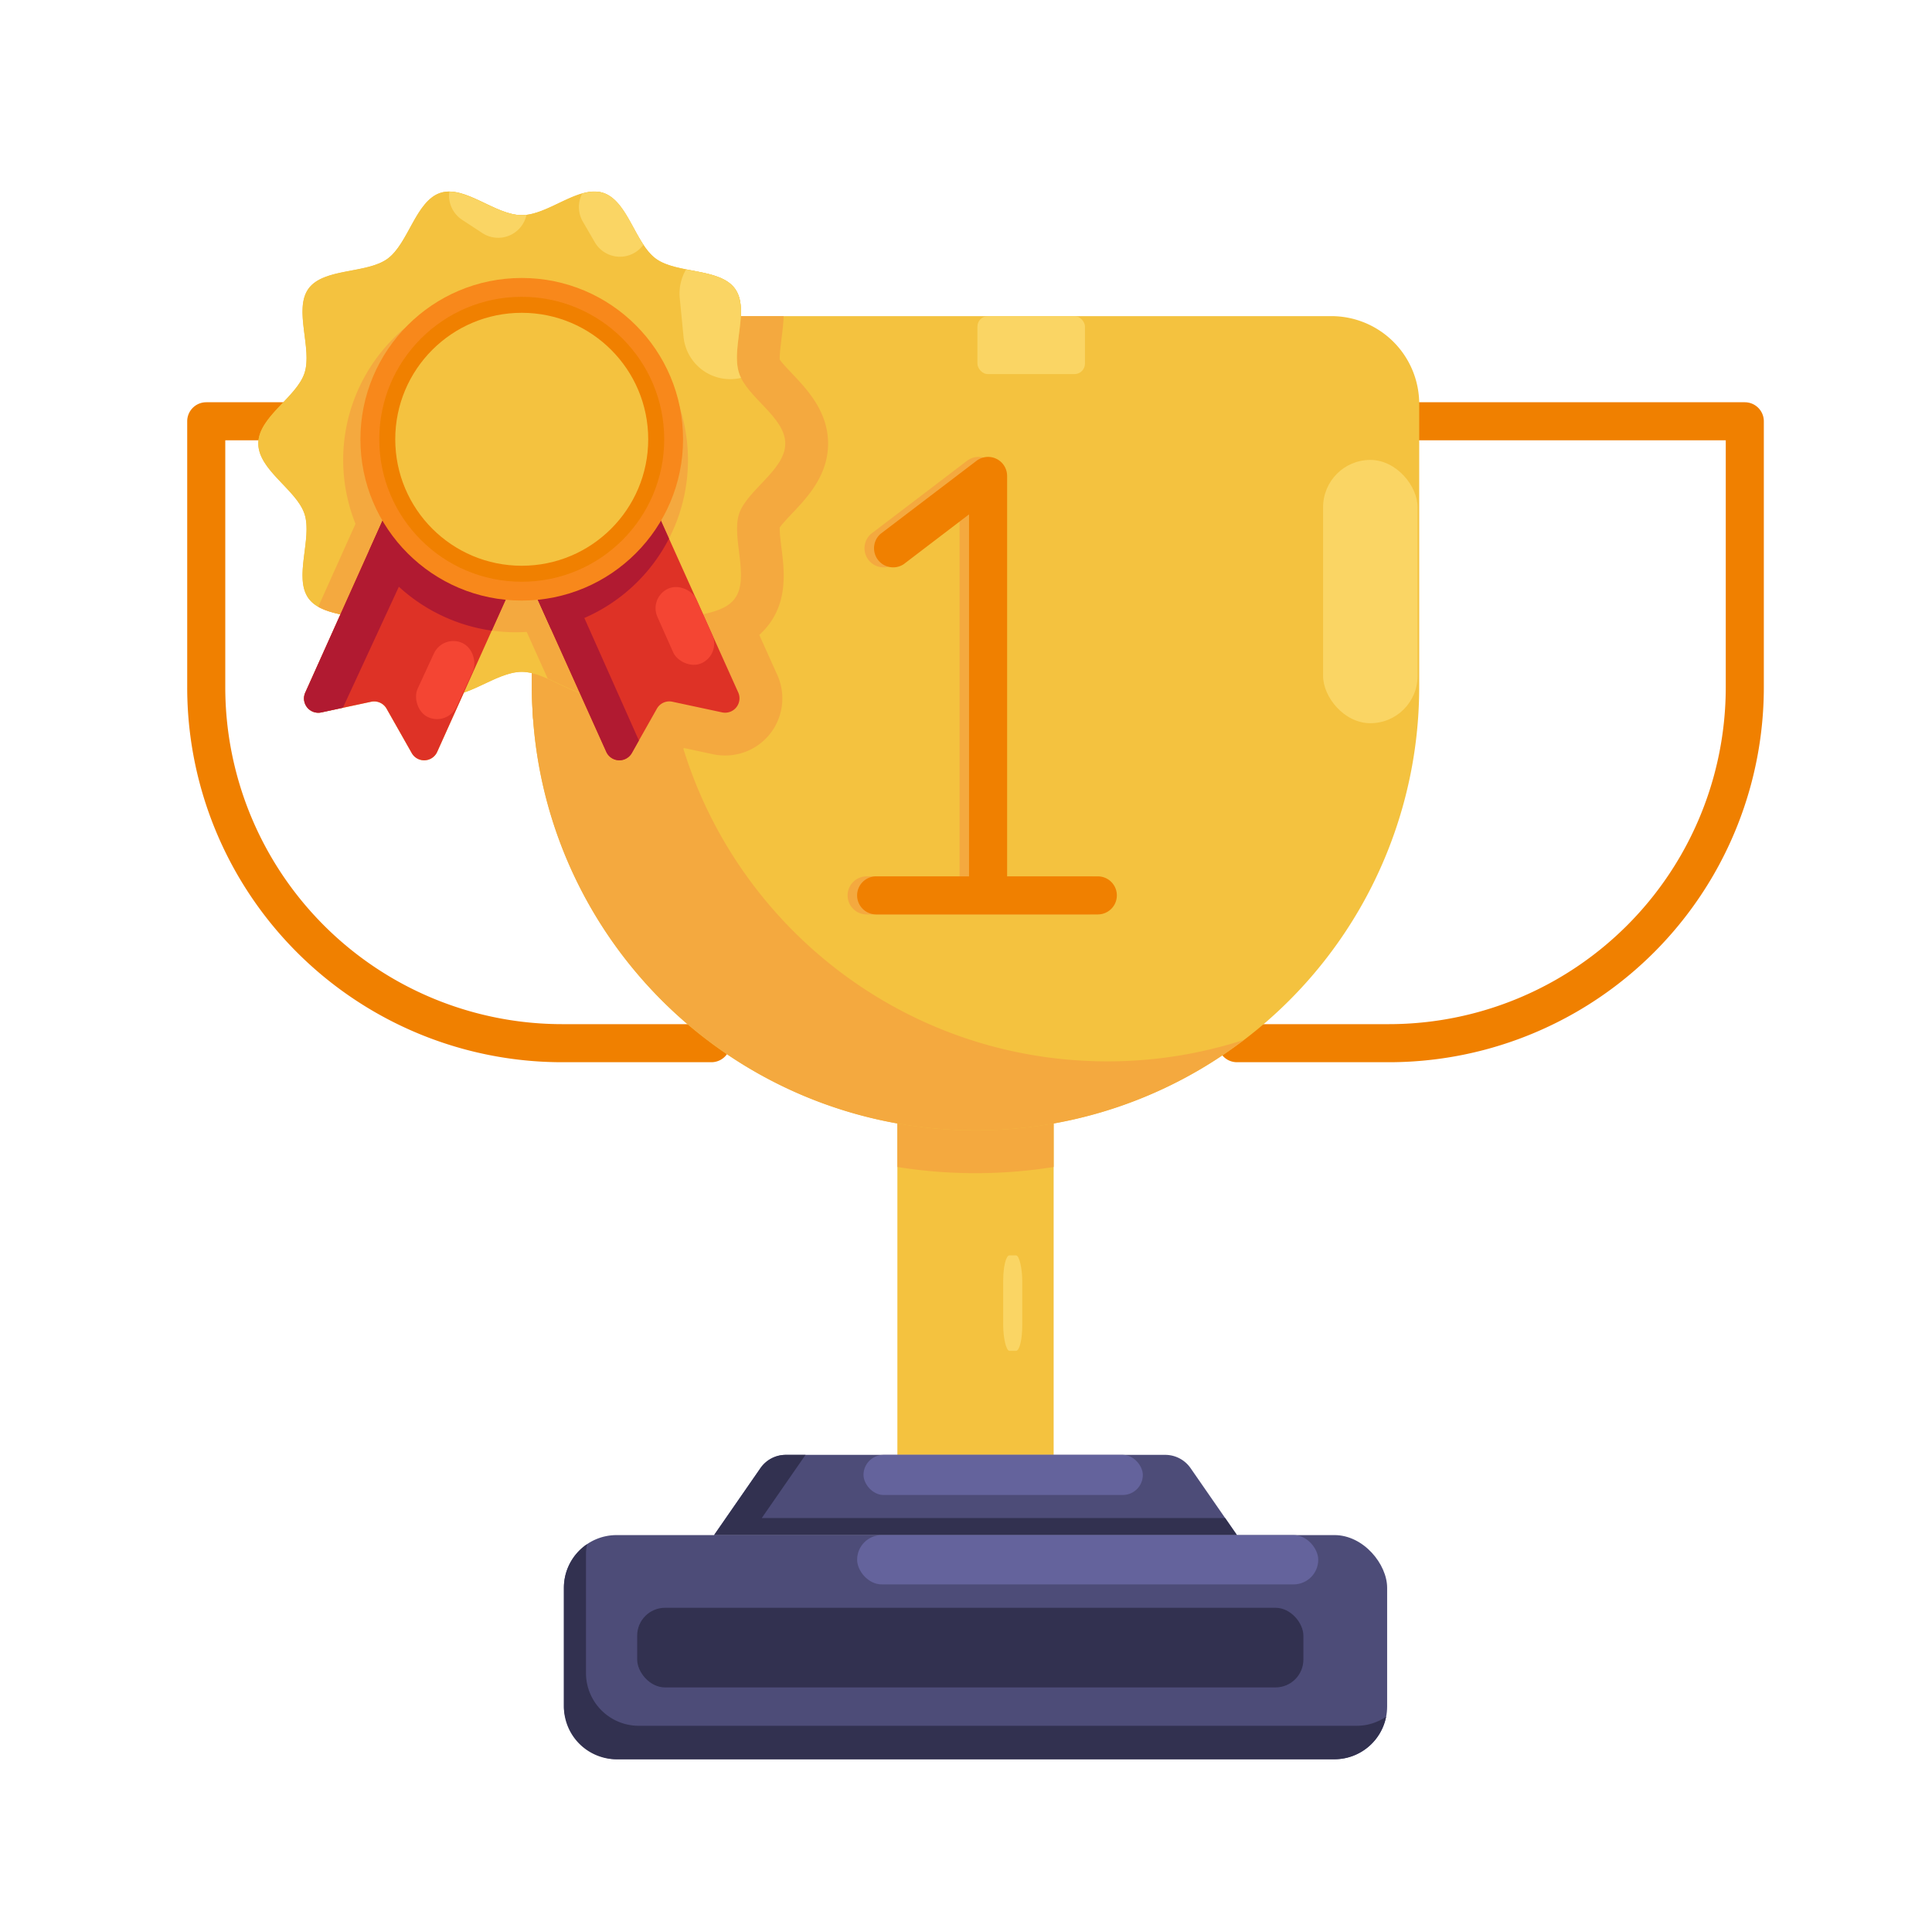 <?xml version="1.0" ?><svg data-name="Layer 2" id="Layer_2" viewBox="0 0 2030 2019" xmlns="http://www.w3.org/2000/svg"><defs><style>.cls-1{fill:#f08000;}.cls-2{fill:#f4c23f;}.cls-3{fill:#f4a93f;}.cls-4{fill:#4d4c78;}.cls-5{fill:#323150;}.cls-6{fill:#de3226;}.cls-7{fill:#b11a31;}.cls-8{fill:#f8881b;}.cls-9{fill:#fad564;}.cls-10{fill:#f44533;}.cls-11{fill:#64639c;}</style></defs><title/><path class="cls-1" d="M747.5,1116.2H591A394,394,0,0,1,196.7,721.9V442.7a20,20,0,0,1,20-20H648.3a20,20,0,0,1,0,40H236.7V721.9A354.1,354.1,0,0,0,591,1076.2H747.5a20,20,0,0,1,0,40Z"/><path class="cls-1" d="M1459,1116.2H1299.7a20,20,0,0,1,0-40H1459a354.1,354.1,0,0,0,354.3-354.3V462.7H1491.1a20,20,0,0,1,0-40h342.2a20,20,0,0,1,20,20V721.9A394,394,0,0,1,1459,1116.2Z"/><rect class="cls-2" height="372.03" width="164.2" x="942.9" y="1156.8"/><path class="cls-2" d="M772.2,628.8c15.8-21.7-4.2-62.5,4.3-88.6s48.6-46.3,48.6-74.1-40.5-49.1-48.6-74.2,11.5-66.9-4.3-88.6-61-15.4-83-31.4-29.3-60.7-55.4-69.2-57.7,23.4-85.6,23.4-60.4-31.6-85.5-23.4-33.8,53.4-55.5,69.2-67,9.5-83,31.4,4.2,62.5-4.2,88.6-48.6,46.3-48.6,74.2,40.4,49,48.6,74.1-11.5,66.9,4.2,88.6c7,9.6,19.7,13.8,33.5,16.8l-36.9,82.1a15,15,0,0,0,16.9,20.9L390,737.4a15,15,0,0,1,16.2,7.3l26.4,46.6a15,15,0,0,0,26.8-1.3l28-62.2c19.8-6.6,41.5-21.8,60.8-21.8s41,15.2,60.8,21.8L637,790a15.1,15.1,0,0,0,26.9,1.3l26.3-46.6a15,15,0,0,1,16.3-7.3l52.3,11.2a15.1,15.1,0,0,0,16.9-20.9l-37-82.1C752.6,642.6,765.2,638.4,772.2,628.8Z"/><path class="cls-3" d="M942.9,1226.3a521.7,521.7,0,0,0,164.2,0v-69.5H942.9Z"/><path class="cls-2" d="M558.9,332.2h840a92.3,92.3,0,0,1,92.3,92.3V721.7A466.1,466.1,0,0,1,1025,1187.8h0A466.1,466.1,0,0,1,558.9,721.7V332.2A0,0,0,0,1,558.9,332.2Z"/><path class="cls-3" d="M1163.5,1115.3h0c-257.4,0-466.1-208.7-466.1-466.1v-317H558.9V721.7c0,257.4,208.7,466.1,466.1,466.1h0a463.7,463.7,0,0,0,282.1-95.1A463.7,463.7,0,0,1,1163.5,1115.3Z"/><path class="cls-3" d="M823.4,332.2H558.9V721.7c0,11.4.4,22.7,1.2,33.8l8.1,3.8,7.1,3.3L596,808.5a60,60,0,0,0,107,4.9L718.5,786l30.8,6.6a60.8,60.8,0,0,0,12.7,1.3h0a60,60,0,0,0,54.7-84.7l-18.9-42a82.8,82.8,0,0,0,10.8-11.9c19.3-26.5,15.3-57.6,12.4-80.3-.8-6.6-2-16.4-1.7-20.6,2.2-3.5,8.5-10.1,12.8-14.7,16-16.8,38-40,38-73.6s-22-56.9-38-73.7c-4.3-4.6-10.6-11.2-12.8-14.6-.3-4.3.9-14,1.7-20.7S823.1,341.1,823.4,332.2Z"/><path class="cls-4" d="M1299.7,1613.1H750.3l48.7-70.3a32.4,32.4,0,0,1,26.7-14h398.6a32.4,32.4,0,0,1,26.7,14Z"/><path class="cls-5" d="M800.4,1595.2l46-66.4H825.7a32.4,32.4,0,0,0-26.7,14l-48.7,70.3h549.4l-12.4-17.9Z"/><rect class="cls-4" height="235.51" rx="55.4" ry="55.4" width="865" x="592.5" y="1613.1"/><path class="cls-5" d="M1425.3,1813.5H671.2a55.5,55.5,0,0,1-55.5-55.4V1633.4a54.7,54.7,0,0,1,1.1-10.7,55.3,55.3,0,0,0-24.3,45.9v124.6a55.5,55.5,0,0,0,55.4,55.5h754.2a55.4,55.4,0,0,0,54.3-44.8A54.5,54.5,0,0,1,1425.3,1813.5Z"/><rect class="cls-5" height="83.69" rx="29.3" ry="29.3" width="700" x="669.5" y="1689.5"/><path class="cls-3" d="M1028.2,941.5a20.1,20.1,0,0,1-20-20v-381l-68.7,52.4A20.1,20.1,0,0,1,915.2,561l100.9-76.8a20,20,0,0,1,32.1,15.9V921.5A20,20,0,0,1,1028.2,941.5Z"/><path class="cls-3" d="M1143.5,960.9H910.6a20,20,0,0,1,0-40h232.9a20,20,0,0,1,0,40Z"/><path class="cls-1" d="M1038.2,941.5a20.1,20.1,0,0,1-20-20v-381l-68.7,52.4A20.1,20.1,0,0,1,925.2,561l100.9-76.8a20,20,0,0,1,32.1,15.9V921.5A20,20,0,0,1,1038.2,941.5Z"/><path class="cls-1" d="M1153.5,960.9H920.6a20,20,0,0,1,0-40h232.9a20,20,0,0,1,0,40Z"/><path class="cls-2" d="M825.1,466.1c0,27.8-40.5,49-48.6,74.1s11.5,66.9-4.3,88.6-61,15.4-83,31.4-29.3,60.7-55.4,69.2S576.1,706,548.2,706s-60.4,31.6-85.5,23.4-33.8-53.4-55.5-69.2-67-9.5-83-31.4,4.2-62.5-4.2-88.6-48.6-46.3-48.6-74.1S311.8,417,320,391.9s-11.5-66.9,4.2-88.6,61.1-15.4,83-31.4,29.4-60.7,55.5-69.2,57.6,23.4,85.5,23.4,60.4-31.6,85.6-23.4,33.7,53.4,55.4,69.2,67,9.5,83,31.4-4.2,62.5,4.3,88.6S825.1,438.2,825.1,466.1Z"/><path class="cls-3" d="M541.8,664.4a181.7,181.7,0,0,1-128.1-53,182.8,182.8,0,0,1-38.8-57.6,180.8,180.8,0,0,1,38.8-198.5A181.1,181.1,0,0,1,708.6,553.8,181.1,181.1,0,0,1,541.8,664.4Z"/><path class="cls-3" d="M656.6,522.7a15.1,15.1,0,0,0-20-7.5l-111.1,50a13.4,13.4,0,0,0-4.2,2.8,13.4,13.4,0,0,0-4.2-2.8l-111.2-50a14.9,14.9,0,0,0-19.9,7.5L334.4,637.6c20.1,11.6,54.5,9.3,72.8,22.6,21,15.3,28.9,57.9,53,68.3l61.1-135.9,54.2,120.5c20.3,8.8,41,21.9,58.3,16.3,26.1-8.5,33.7-53.4,55.4-69.2,6.7-4.8,15.4-7.6,24.8-9.7Z"/><path class="cls-6" d="M432.6,791.3l-26.4-46.6a15,15,0,0,0-16.2-7.3l-52.3,11.2a15,15,0,0,1-16.9-20.9l92.1-205a15.1,15.1,0,0,1,20-7.5l111.1,50a15.1,15.1,0,0,1,7.6,19.9L459.4,790A15,15,0,0,1,432.6,791.3Z"/><path class="cls-7" d="M445.1,560.3A31.1,31.1,0,0,0,429.9,519l-8.8-4.1a15.2,15.2,0,0,0-8.2,7.8l-92.1,205a15,15,0,0,0,16.9,20.9l22.6-4.9Z"/><path class="cls-6" d="M663.9,791.3l26.3-46.6a15,15,0,0,1,16.3-7.3l52.3,11.2a15.1,15.1,0,0,0,16.9-20.9l-92.2-205a14.9,14.9,0,0,0-19.9-7.5l-111.2,50a15.1,15.1,0,0,0-7.6,19.9L637,790A15.1,15.1,0,0,0,663.9,791.3Z"/><path class="cls-7" d="M581.3,576l-33.8,15.1L637,790a15.1,15.1,0,0,0,26.9,1.3l7.4-13.2Z"/><path class="cls-7" d="M544,565.2l-111.1-50a15.1,15.1,0,0,0-20,7.5l-25.1,56a184.4,184.4,0,0,0,25.9,32.7,182.4,182.4,0,0,0,103,51.3l34.9-77.6A15.1,15.1,0,0,0,544,565.2Z"/><path class="cls-7" d="M702.9,566l-19.4-43.3a14.9,14.9,0,0,0-19.9-7.5l-111.2,50a15.1,15.1,0,0,0-7.6,19.9l34,75.5a183.1,183.1,0,0,0,33.5-10.5A181,181,0,0,0,702.9,566Z"/><circle class="cls-8" cx="548.2" cy="461.6" r="169.5"/><circle class="cls-1" cx="548.2" cy="461.6" r="149.7"/><circle class="cls-2" cx="548.2" cy="461.6" r="132.9"/><path class="cls-9" d="M666.6,265.7h0a31.4,31.4,0,0,0,9.5-8.6c-13.1-19.8-22.3-47.9-42.3-54.4-6.9-2.2-14.4-1.5-22.1.8a30.6,30.6,0,0,0,.6,29.2L625,254.6A30.5,30.5,0,0,0,666.6,265.7Z"/><path class="cls-9" d="M548.9,236.1a30.9,30.9,0,0,0,4.3-10.3,41.9,41.9,0,0,1-5,.3c-24.5,0-52.5-24.3-76.1-24.7A30.4,30.4,0,0,0,485.6,231l21.2,13.9a30.4,30.4,0,0,0,42.1-8.8Z"/><path class="cls-9" d="M776.5,391.9c-8.5-26.1,11.5-66.9-4.3-88.6-10-13.7-31.3-16.3-51.3-20.2a50,50,0,0,0-6.7,29.9l4,40.8A49.3,49.3,0,0,0,772,398.2h0a45.4,45.4,0,0,0,6.6-1.1A37.7,37.7,0,0,1,776.5,391.9Z"/><rect class="cls-10" height="85.82" rx="22.5" ry="22.5" transform="translate(343.1 -130.3) rotate(24.8)" width="45" x="445.1" y="671.8"/><rect class="cls-10" height="85.82" rx="22.5" ry="22.5" transform="translate(-205.3 349.8) rotate(-24)" width="45" x="697.2" y="614.6"/><rect class="cls-11" height="42.17" rx="21.1" ry="21.1" width="293.5" x="907.3" y="1528.8"/><rect class="cls-11" height="51.82" rx="25.9" ry="25.9" width="484.5" x="900.6" y="1613.1"/><rect class="cls-9" height="60.91" rx="11" ry="11" width="113" x="1027" y="332.2"/><rect class="cls-9" height="276.67" rx="49.7" ry="49.7" width="99.3" x="1390.2" y="483.3"/><rect class="cls-9" height="100.26" rx="6.5" ry="26.5" width="20" x="1054.1" y="1319.2"/></svg>
